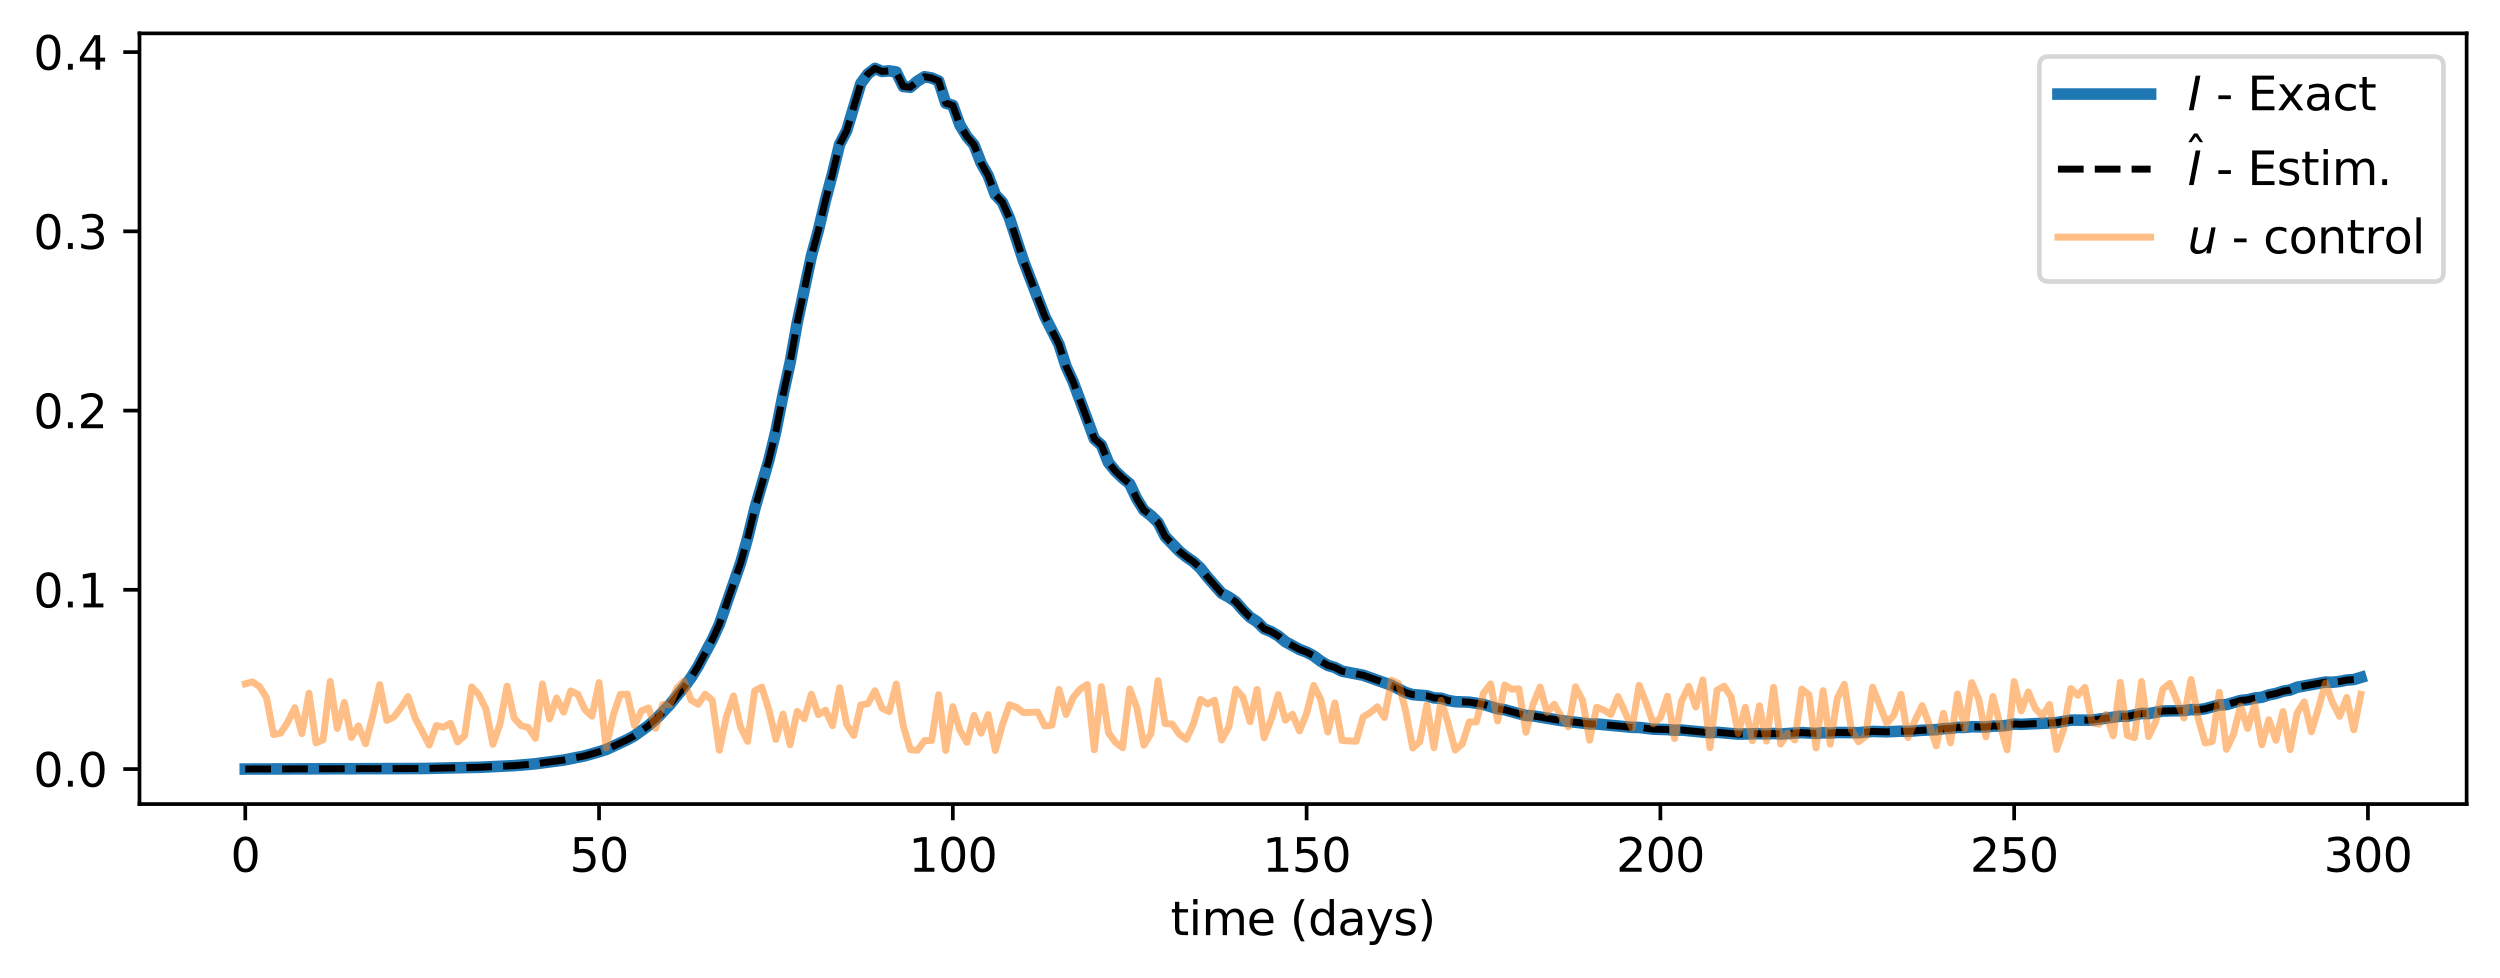 <?xml version="1.0" encoding="utf-8" standalone="no"?>
<!DOCTYPE svg PUBLIC "-//W3C//DTD SVG 1.1//EN"
  "http://www.w3.org/Graphics/SVG/1.1/DTD/svg11.dtd">
<svg xmlns:xlink="http://www.w3.org/1999/xlink" width="539.503pt" height="211.076pt" viewBox="0 0 539.503 211.076" xmlns="http://www.w3.org/2000/svg" version="1.1">
 <defs>
  <style type="text/css">*{stroke-linejoin: round; stroke-linecap: butt}</style>
 </defs>
 <g id="figure_1">
  <g id="patch_1">
   <path d="M 0 211.076 
L 539.503 211.076 
L 539.503 0 
L 0 0 
z
" style="fill: #ffffff"/>
  </g>
  <g id="axes_1">
   <g id="patch_2">
    <path d="M 30.103 173.52 
L 532.303 173.52 
L 532.303 7.2 
L 30.103 7.2 
z
" style="fill: #ffffff"/>
   </g>
   <g id="matplotlib.axis_1">
    <g id="xtick_1">
     <g id="line2d_1">
      <defs>
       <path id="md57ab84c6b" d="M 0 0 
L 0 3.5 
" style="stroke: #000000; stroke-width: 0.8"/>
      </defs>
      <g>
       <use xlink:href="#md57ab84c6b" x="52.93" y="173.52" style="stroke: #000000; stroke-width: 0.8"/>
      </g>
     </g>
     <g id="text_1">
      <!-- 0 -->
      <g transform="translate(49.749 188.118) scale(0.1 -0.1)">
       <defs>
        <path id="DejaVuSans-30" d="M 2034 4250 
Q 1547 4250 1301 3770 
Q 1056 3291 1056 2328 
Q 1056 1369 1301 889 
Q 1547 409 2034 409 
Q 2525 409 2770 889 
Q 3016 1369 3016 2328 
Q 3016 3291 2770 3770 
Q 2525 4250 2034 4250 
z
M 2034 4750 
Q 2819 4750 3233 4129 
Q 3647 3509 3647 2328 
Q 3647 1150 3233 529 
Q 2819 -91 2034 -91 
Q 1250 -91 836 529 
Q 422 1150 422 2328 
Q 422 3509 836 4129 
Q 1250 4750 2034 4750 
z
" transform="scale(0.016)"/>
       </defs>
       <use xlink:href="#DejaVuSans-30"/>
      </g>
     </g>
    </g>
    <g id="xtick_2">
     <g id="line2d_2">
      <g>
       <use xlink:href="#md57ab84c6b" x="129.276" y="173.52" style="stroke: #000000; stroke-width: 0.8"/>
      </g>
     </g>
     <g id="text_2">
      <!-- 50 -->
      <g transform="translate(122.913 188.118) scale(0.1 -0.1)">
       <defs>
        <path id="DejaVuSans-35" d="M 691 4666 
L 3169 4666 
L 3169 4134 
L 1269 4134 
L 1269 2991 
Q 1406 3038 1543 3061 
Q 1681 3084 1819 3084 
Q 2600 3084 3056 2656 
Q 3513 2228 3513 1497 
Q 3513 744 3044 326 
Q 2575 -91 1722 -91 
Q 1428 -91 1123 -41 
Q 819 9 494 109 
L 494 744 
Q 775 591 1075 516 
Q 1375 441 1709 441 
Q 2250 441 2565 725 
Q 2881 1009 2881 1497 
Q 2881 1984 2565 2268 
Q 2250 2553 1709 2553 
Q 1456 2553 1204 2497 
Q 953 2441 691 2322 
L 691 4666 
z
" transform="scale(0.016)"/>
       </defs>
       <use xlink:href="#DejaVuSans-35"/>
       <use xlink:href="#DejaVuSans-30" x="63.623"/>
      </g>
     </g>
    </g>
    <g id="xtick_3">
     <g id="line2d_3">
      <g>
       <use xlink:href="#md57ab84c6b" x="205.621" y="173.52" style="stroke: #000000; stroke-width: 0.8"/>
      </g>
     </g>
     <g id="text_3">
      <!-- 100 -->
      <g transform="translate(196.077 188.118) scale(0.1 -0.1)">
       <defs>
        <path id="DejaVuSans-31" d="M 794 531 
L 1825 531 
L 1825 4091 
L 703 3866 
L 703 4441 
L 1819 4666 
L 2450 4666 
L 2450 531 
L 3481 531 
L 3481 0 
L 794 0 
L 794 531 
z
" transform="scale(0.016)"/>
       </defs>
       <use xlink:href="#DejaVuSans-31"/>
       <use xlink:href="#DejaVuSans-30" x="63.623"/>
       <use xlink:href="#DejaVuSans-30" x="127.246"/>
      </g>
     </g>
    </g>
    <g id="xtick_4">
     <g id="line2d_4">
      <g>
       <use xlink:href="#md57ab84c6b" x="281.967" y="173.52" style="stroke: #000000; stroke-width: 0.8"/>
      </g>
     </g>
     <g id="text_4">
      <!-- 150 -->
      <g transform="translate(272.423 188.118) scale(0.1 -0.1)">
       <use xlink:href="#DejaVuSans-31"/>
       <use xlink:href="#DejaVuSans-35" x="63.623"/>
       <use xlink:href="#DejaVuSans-30" x="127.246"/>
      </g>
     </g>
    </g>
    <g id="xtick_5">
     <g id="line2d_5">
      <g>
       <use xlink:href="#md57ab84c6b" x="358.312" y="173.52" style="stroke: #000000; stroke-width: 0.8"/>
      </g>
     </g>
     <g id="text_5">
      <!-- 200 -->
      <g transform="translate(348.768 188.118) scale(0.1 -0.1)">
       <defs>
        <path id="DejaVuSans-32" d="M 1228 531 
L 3431 531 
L 3431 0 
L 469 0 
L 469 531 
Q 828 903 1448 1529 
Q 2069 2156 2228 2338 
Q 2531 2678 2651 2914 
Q 2772 3150 2772 3378 
Q 2772 3750 2511 3984 
Q 2250 4219 1831 4219 
Q 1534 4219 1204 4116 
Q 875 4013 500 3803 
L 500 4441 
Q 881 4594 1212 4672 
Q 1544 4750 1819 4750 
Q 2544 4750 2975 4387 
Q 3406 4025 3406 3419 
Q 3406 3131 3298 2873 
Q 3191 2616 2906 2266 
Q 2828 2175 2409 1742 
Q 1991 1309 1228 531 
z
" transform="scale(0.016)"/>
       </defs>
       <use xlink:href="#DejaVuSans-32"/>
       <use xlink:href="#DejaVuSans-30" x="63.623"/>
       <use xlink:href="#DejaVuSans-30" x="127.246"/>
      </g>
     </g>
    </g>
    <g id="xtick_6">
     <g id="line2d_6">
      <g>
       <use xlink:href="#md57ab84c6b" x="434.657" y="173.52" style="stroke: #000000; stroke-width: 0.8"/>
      </g>
     </g>
     <g id="text_6">
      <!-- 250 -->
      <g transform="translate(425.114 188.118) scale(0.1 -0.1)">
       <use xlink:href="#DejaVuSans-32"/>
       <use xlink:href="#DejaVuSans-35" x="63.623"/>
       <use xlink:href="#DejaVuSans-30" x="127.246"/>
      </g>
     </g>
    </g>
    <g id="xtick_7">
     <g id="line2d_7">
      <g>
       <use xlink:href="#md57ab84c6b" x="511.003" y="173.52" style="stroke: #000000; stroke-width: 0.8"/>
      </g>
     </g>
     <g id="text_7">
      <!-- 300 -->
      <g transform="translate(501.459 188.118) scale(0.1 -0.1)">
       <defs>
        <path id="DejaVuSans-33" d="M 2597 2516 
Q 3050 2419 3304 2112 
Q 3559 1806 3559 1356 
Q 3559 666 3084 287 
Q 2609 -91 1734 -91 
Q 1441 -91 1130 -33 
Q 819 25 488 141 
L 488 750 
Q 750 597 1062 519 
Q 1375 441 1716 441 
Q 2309 441 2620 675 
Q 2931 909 2931 1356 
Q 2931 1769 2642 2001 
Q 2353 2234 1838 2234 
L 1294 2234 
L 1294 2753 
L 1863 2753 
Q 2328 2753 2575 2939 
Q 2822 3125 2822 3475 
Q 2822 3834 2567 4026 
Q 2313 4219 1838 4219 
Q 1578 4219 1281 4162 
Q 984 4106 628 3988 
L 628 4550 
Q 988 4650 1302 4700 
Q 1616 4750 1894 4750 
Q 2613 4750 3031 4423 
Q 3450 4097 3450 3541 
Q 3450 3153 3228 2886 
Q 3006 2619 2597 2516 
z
" transform="scale(0.016)"/>
       </defs>
       <use xlink:href="#DejaVuSans-33"/>
       <use xlink:href="#DejaVuSans-30" x="63.623"/>
       <use xlink:href="#DejaVuSans-30" x="127.246"/>
      </g>
     </g>
    </g>
    <g id="text_8">
     <!-- time (days) -->
     <g transform="translate(252.614 201.797) scale(0.1 -0.1)">
      <defs>
       <path id="DejaVuSans-74" d="M 1172 4494 
L 1172 3500 
L 2356 3500 
L 2356 3053 
L 1172 3053 
L 1172 1153 
Q 1172 725 1289 603 
Q 1406 481 1766 481 
L 2356 481 
L 2356 0 
L 1766 0 
Q 1100 0 847 248 
Q 594 497 594 1153 
L 594 3053 
L 172 3053 
L 172 3500 
L 594 3500 
L 594 4494 
L 1172 4494 
z
" transform="scale(0.016)"/>
       <path id="DejaVuSans-69" d="M 603 3500 
L 1178 3500 
L 1178 0 
L 603 0 
L 603 3500 
z
M 603 4863 
L 1178 4863 
L 1178 4134 
L 603 4134 
L 603 4863 
z
" transform="scale(0.016)"/>
       <path id="DejaVuSans-6d" d="M 3328 2828 
Q 3544 3216 3844 3400 
Q 4144 3584 4550 3584 
Q 5097 3584 5394 3201 
Q 5691 2819 5691 2113 
L 5691 0 
L 5113 0 
L 5113 2094 
Q 5113 2597 4934 2840 
Q 4756 3084 4391 3084 
Q 3944 3084 3684 2787 
Q 3425 2491 3425 1978 
L 3425 0 
L 2847 0 
L 2847 2094 
Q 2847 2600 2669 2842 
Q 2491 3084 2119 3084 
Q 1678 3084 1418 2786 
Q 1159 2488 1159 1978 
L 1159 0 
L 581 0 
L 581 3500 
L 1159 3500 
L 1159 2956 
Q 1356 3278 1631 3431 
Q 1906 3584 2284 3584 
Q 2666 3584 2933 3390 
Q 3200 3197 3328 2828 
z
" transform="scale(0.016)"/>
       <path id="DejaVuSans-65" d="M 3597 1894 
L 3597 1613 
L 953 1613 
Q 991 1019 1311 708 
Q 1631 397 2203 397 
Q 2534 397 2845 478 
Q 3156 559 3463 722 
L 3463 178 
Q 3153 47 2828 -22 
Q 2503 -91 2169 -91 
Q 1331 -91 842 396 
Q 353 884 353 1716 
Q 353 2575 817 3079 
Q 1281 3584 2069 3584 
Q 2775 3584 3186 3129 
Q 3597 2675 3597 1894 
z
M 3022 2063 
Q 3016 2534 2758 2815 
Q 2500 3097 2075 3097 
Q 1594 3097 1305 2825 
Q 1016 2553 972 2059 
L 3022 2063 
z
" transform="scale(0.016)"/>
       <path id="DejaVuSans-20" transform="scale(0.016)"/>
       <path id="DejaVuSans-28" d="M 1984 4856 
Q 1566 4138 1362 3434 
Q 1159 2731 1159 2009 
Q 1159 1288 1364 580 
Q 1569 -128 1984 -844 
L 1484 -844 
Q 1016 -109 783 600 
Q 550 1309 550 2009 
Q 550 2706 781 3412 
Q 1013 4119 1484 4856 
L 1984 4856 
z
" transform="scale(0.016)"/>
       <path id="DejaVuSans-64" d="M 2906 2969 
L 2906 4863 
L 3481 4863 
L 3481 0 
L 2906 0 
L 2906 525 
Q 2725 213 2448 61 
Q 2172 -91 1784 -91 
Q 1150 -91 751 415 
Q 353 922 353 1747 
Q 353 2572 751 3078 
Q 1150 3584 1784 3584 
Q 2172 3584 2448 3432 
Q 2725 3281 2906 2969 
z
M 947 1747 
Q 947 1113 1208 752 
Q 1469 391 1925 391 
Q 2381 391 2643 752 
Q 2906 1113 2906 1747 
Q 2906 2381 2643 2742 
Q 2381 3103 1925 3103 
Q 1469 3103 1208 2742 
Q 947 2381 947 1747 
z
" transform="scale(0.016)"/>
       <path id="DejaVuSans-61" d="M 2194 1759 
Q 1497 1759 1228 1600 
Q 959 1441 959 1056 
Q 959 750 1161 570 
Q 1363 391 1709 391 
Q 2188 391 2477 730 
Q 2766 1069 2766 1631 
L 2766 1759 
L 2194 1759 
z
M 3341 1997 
L 3341 0 
L 2766 0 
L 2766 531 
Q 2569 213 2275 61 
Q 1981 -91 1556 -91 
Q 1019 -91 701 211 
Q 384 513 384 1019 
Q 384 1609 779 1909 
Q 1175 2209 1959 2209 
L 2766 2209 
L 2766 2266 
Q 2766 2663 2505 2880 
Q 2244 3097 1772 3097 
Q 1472 3097 1187 3025 
Q 903 2953 641 2809 
L 641 3341 
Q 956 3463 1253 3523 
Q 1550 3584 1831 3584 
Q 2591 3584 2966 3190 
Q 3341 2797 3341 1997 
z
" transform="scale(0.016)"/>
       <path id="DejaVuSans-79" d="M 2059 -325 
Q 1816 -950 1584 -1140 
Q 1353 -1331 966 -1331 
L 506 -1331 
L 506 -850 
L 844 -850 
Q 1081 -850 1212 -737 
Q 1344 -625 1503 -206 
L 1606 56 
L 191 3500 
L 800 3500 
L 1894 763 
L 2988 3500 
L 3597 3500 
L 2059 -325 
z
" transform="scale(0.016)"/>
       <path id="DejaVuSans-73" d="M 2834 3397 
L 2834 2853 
Q 2591 2978 2328 3040 
Q 2066 3103 1784 3103 
Q 1356 3103 1142 2972 
Q 928 2841 928 2578 
Q 928 2378 1081 2264 
Q 1234 2150 1697 2047 
L 1894 2003 
Q 2506 1872 2764 1633 
Q 3022 1394 3022 966 
Q 3022 478 2636 193 
Q 2250 -91 1575 -91 
Q 1294 -91 989 -36 
Q 684 19 347 128 
L 347 722 
Q 666 556 975 473 
Q 1284 391 1588 391 
Q 1994 391 2212 530 
Q 2431 669 2431 922 
Q 2431 1156 2273 1281 
Q 2116 1406 1581 1522 
L 1381 1569 
Q 847 1681 609 1914 
Q 372 2147 372 2553 
Q 372 3047 722 3315 
Q 1072 3584 1716 3584 
Q 2034 3584 2315 3537 
Q 2597 3491 2834 3397 
z
" transform="scale(0.016)"/>
       <path id="DejaVuSans-29" d="M 513 4856 
L 1013 4856 
Q 1481 4119 1714 3412 
Q 1947 2706 1947 2009 
Q 1947 1309 1714 600 
Q 1481 -109 1013 -844 
L 513 -844 
Q 928 -128 1133 580 
Q 1338 1288 1338 2009 
Q 1338 2731 1133 3434 
Q 928 4138 513 4856 
z
" transform="scale(0.016)"/>
      </defs>
      <use xlink:href="#DejaVuSans-74"/>
      <use xlink:href="#DejaVuSans-69" x="39.209"/>
      <use xlink:href="#DejaVuSans-6d" x="66.992"/>
      <use xlink:href="#DejaVuSans-65" x="164.404"/>
      <use xlink:href="#DejaVuSans-20" x="225.928"/>
      <use xlink:href="#DejaVuSans-28" x="257.715"/>
      <use xlink:href="#DejaVuSans-64" x="296.729"/>
      <use xlink:href="#DejaVuSans-61" x="360.205"/>
      <use xlink:href="#DejaVuSans-79" x="421.484"/>
      <use xlink:href="#DejaVuSans-73" x="480.664"/>
      <use xlink:href="#DejaVuSans-29" x="532.764"/>
     </g>
    </g>
   </g>
   <g id="matplotlib.axis_2">
    <g id="ytick_1">
     <g id="line2d_8">
      <defs>
       <path id="mdd27ee5cc4" d="M 0 0 
L -3.5 0 
" style="stroke: #000000; stroke-width: 0.8"/>
      </defs>
      <g>
       <use xlink:href="#mdd27ee5cc4" x="30.103" y="165.964" style="stroke: #000000; stroke-width: 0.8"/>
      </g>
     </g>
     <g id="text_9">
      <!-- 0.0 -->
      <g transform="translate(7.2 169.763) scale(0.1 -0.1)">
       <defs>
        <path id="DejaVuSans-2e" d="M 684 794 
L 1344 794 
L 1344 0 
L 684 0 
L 684 794 
z
" transform="scale(0.016)"/>
       </defs>
       <use xlink:href="#DejaVuSans-30"/>
       <use xlink:href="#DejaVuSans-2e" x="63.623"/>
       <use xlink:href="#DejaVuSans-30" x="95.41"/>
      </g>
     </g>
    </g>
    <g id="ytick_2">
     <g id="line2d_9">
      <g>
       <use xlink:href="#mdd27ee5cc4" x="30.103" y="127.284" style="stroke: #000000; stroke-width: 0.8"/>
      </g>
     </g>
     <g id="text_10">
      <!-- 0.1 -->
      <g transform="translate(7.2 131.083) scale(0.1 -0.1)">
       <use xlink:href="#DejaVuSans-30"/>
       <use xlink:href="#DejaVuSans-2e" x="63.623"/>
       <use xlink:href="#DejaVuSans-31" x="95.41"/>
      </g>
     </g>
    </g>
    <g id="ytick_3">
     <g id="line2d_10">
      <g>
       <use xlink:href="#mdd27ee5cc4" x="30.103" y="88.603" style="stroke: #000000; stroke-width: 0.8"/>
      </g>
     </g>
     <g id="text_11">
      <!-- 0.2 -->
      <g transform="translate(7.2 92.403) scale(0.1 -0.1)">
       <use xlink:href="#DejaVuSans-30"/>
       <use xlink:href="#DejaVuSans-2e" x="63.623"/>
       <use xlink:href="#DejaVuSans-32" x="95.41"/>
      </g>
     </g>
    </g>
    <g id="ytick_4">
     <g id="line2d_11">
      <g>
       <use xlink:href="#mdd27ee5cc4" x="30.103" y="49.923" style="stroke: #000000; stroke-width: 0.8"/>
      </g>
     </g>
     <g id="text_12">
      <!-- 0.3 -->
      <g transform="translate(7.2 53.722) scale(0.1 -0.1)">
       <use xlink:href="#DejaVuSans-30"/>
       <use xlink:href="#DejaVuSans-2e" x="63.623"/>
       <use xlink:href="#DejaVuSans-33" x="95.41"/>
      </g>
     </g>
    </g>
    <g id="ytick_5">
     <g id="line2d_12">
      <g>
       <use xlink:href="#mdd27ee5cc4" x="30.103" y="11.243" style="stroke: #000000; stroke-width: 0.8"/>
      </g>
     </g>
     <g id="text_13">
      <!-- 0.4 -->
      <g transform="translate(7.2 15.042) scale(0.1 -0.1)">
       <defs>
        <path id="DejaVuSans-34" d="M 2419 4116 
L 825 1625 
L 2419 1625 
L 2419 4116 
z
M 2253 4666 
L 3047 4666 
L 3047 1625 
L 3713 1625 
L 3713 1100 
L 3047 1100 
L 3047 0 
L 2419 0 
L 2419 1100 
L 313 1100 
L 313 1709 
L 2253 4666 
z
" transform="scale(0.016)"/>
       </defs>
       <use xlink:href="#DejaVuSans-30"/>
       <use xlink:href="#DejaVuSans-2e" x="63.623"/>
       <use xlink:href="#DejaVuSans-34" x="95.41"/>
      </g>
     </g>
    </g>
   </g>
   <g id="line2d_13">
    <path d="M 52.93 165.96 
L 91.103 165.845 
L 103.318 165.588 
L 110.953 165.223 
L 115.534 164.831 
L 121.641 164.024 
L 126.222 163.11 
L 129.276 162.226 
L 130.803 161.751 
L 135.383 159.612 
L 136.91 158.775 
L 139.964 156.554 
L 141.491 155.263 
L 144.545 152.047 
L 147.599 148.293 
L 149.126 146.242 
L 150.653 143.777 
L 153.706 138.054 
L 155.233 134.738 
L 159.814 121.535 
L 161.341 116.128 
L 162.868 109.859 
L 165.922 99.295 
L 167.448 92.989 
L 168.975 85.255 
L 170.502 78.28 
L 172.029 69.706 
L 175.083 55.327 
L 176.61 49.693 
L 178.137 43.209 
L 179.664 37.453 
L 181.191 31.132 
L 182.718 28.191 
L 185.771 17.994 
L 187.298 15.94 
L 188.825 14.76 
L 190.352 15.419 
L 191.879 15.296 
L 193.406 15.534 
L 194.933 18.672 
L 196.46 18.822 
L 197.987 17.505 
L 199.514 16.558 
L 201.04 16.826 
L 202.567 17.478 
L 204.094 22.268 
L 205.621 22.741 
L 207.148 26.979 
L 208.675 29.503 
L 210.202 31.262 
L 211.729 35.205 
L 213.256 37.898 
L 214.783 42.006 
L 216.31 43.627 
L 217.836 47.064 
L 220.89 56.343 
L 225.471 68.291 
L 228.525 74.309 
L 230.052 79.065 
L 231.579 82.381 
L 234.632 90.557 
L 236.159 94.718 
L 237.686 96.058 
L 239.213 99.837 
L 240.74 101.709 
L 242.267 103.173 
L 243.794 104.415 
L 245.321 107.645 
L 246.848 110.092 
L 248.375 111.258 
L 249.902 112.746 
L 251.428 115.756 
L 254.482 118.937 
L 256.009 120.167 
L 257.536 121.219 
L 259.063 122.622 
L 260.59 124.563 
L 263.644 128.036 
L 265.171 128.844 
L 266.697 129.89 
L 268.224 131.659 
L 269.751 133.182 
L 271.278 134.175 
L 272.805 135.697 
L 274.332 136.32 
L 275.859 137.225 
L 277.386 138.487 
L 280.44 140.151 
L 281.967 140.733 
L 283.493 141.538 
L 285.02 142.69 
L 286.547 143.595 
L 288.074 144.049 
L 289.601 144.84 
L 294.182 145.72 
L 300.289 147.887 
L 303.343 149.45 
L 304.87 149.902 
L 307.924 150.149 
L 309.451 150.612 
L 310.978 150.689 
L 312.505 151.16 
L 314.032 151.421 
L 317.085 151.53 
L 320.139 152.01 
L 323.193 152.956 
L 324.72 153.16 
L 327.774 154.013 
L 329.301 154.399 
L 330.828 154.486 
L 336.935 155.512 
L 341.516 156.038 
L 343.043 156.251 
L 344.57 156.238 
L 352.204 156.959 
L 353.731 156.984 
L 356.785 157.354 
L 359.839 157.441 
L 361.366 157.594 
L 362.893 157.544 
L 369 158.131 
L 370.527 158.026 
L 375.108 158.427 
L 379.689 158.33 
L 381.216 158.381 
L 382.742 158.28 
L 384.269 158.404 
L 388.85 158.092 
L 391.904 158.274 
L 393.431 158.119 
L 394.958 158.208 
L 396.485 158.061 
L 401.065 158.123 
L 404.119 157.84 
L 407.173 157.926 
L 410.227 157.792 
L 411.754 157.832 
L 414.808 157.59 
L 417.861 157.46 
L 419.388 157.244 
L 420.915 157.177 
L 422.442 156.962 
L 423.969 156.984 
L 425.496 156.828 
L 428.55 156.892 
L 430.077 156.687 
L 431.604 156.684 
L 433.13 156.531 
L 434.657 156.242 
L 436.184 156.311 
L 443.819 155.944 
L 446.873 155.402 
L 451.453 155.402 
L 457.561 154.552 
L 459.088 154.59 
L 462.142 153.965 
L 463.669 154.005 
L 466.722 153.438 
L 471.303 153.348 
L 472.83 153.125 
L 474.357 153.172 
L 475.884 152.943 
L 478.938 152.109 
L 480.465 152.057 
L 483.518 151.168 
L 485.045 150.999 
L 486.572 150.639 
L 488.099 150.477 
L 489.626 149.963 
L 491.153 149.657 
L 492.68 149.158 
L 494.207 148.914 
L 495.734 148.306 
L 501.841 147.192 
L 503.368 147.231 
L 504.895 147.065 
L 506.422 146.757 
L 507.949 146.647 
L 509.476 146.192 
L 509.476 146.192 
" clip-path="url(#p8e430ebdd2)" style="fill: none; stroke: #1f77b4; stroke-width: 2.5; stroke-linecap: square"/>
   </g>
   <g id="line2d_14">
    <path d="M 52.93 165.96 
L 91.103 165.845 
L 103.318 165.588 
L 110.953 165.223 
L 115.534 164.831 
L 121.641 164.024 
L 126.222 163.11 
L 129.276 162.226 
L 130.803 161.751 
L 135.383 159.612 
L 136.91 158.775 
L 139.964 156.554 
L 141.491 155.263 
L 144.545 152.047 
L 147.599 148.293 
L 149.126 146.242 
L 150.653 143.777 
L 153.706 138.054 
L 155.233 134.738 
L 159.814 121.535 
L 161.341 116.128 
L 162.868 109.859 
L 165.922 99.295 
L 167.448 92.989 
L 168.975 85.255 
L 170.502 78.28 
L 172.029 69.706 
L 175.083 55.327 
L 176.61 49.693 
L 178.137 43.209 
L 179.664 37.453 
L 181.191 31.132 
L 182.718 28.191 
L 185.771 17.994 
L 187.298 15.94 
L 188.825 14.76 
L 190.352 15.419 
L 191.879 15.296 
L 193.406 15.534 
L 194.933 18.672 
L 196.46 18.822 
L 197.987 17.505 
L 199.514 16.558 
L 201.04 16.826 
L 202.567 17.478 
L 204.094 22.268 
L 205.621 22.741 
L 207.148 26.979 
L 208.675 29.503 
L 210.202 31.262 
L 211.729 35.205 
L 213.256 37.898 
L 214.783 42.006 
L 216.31 43.627 
L 217.836 47.064 
L 220.89 56.343 
L 225.471 68.291 
L 228.525 74.309 
L 230.052 79.065 
L 231.579 82.381 
L 234.632 90.557 
L 236.159 94.718 
L 237.686 96.058 
L 239.213 99.837 
L 240.74 101.709 
L 242.267 103.173 
L 243.794 104.415 
L 245.321 107.645 
L 246.848 110.092 
L 248.375 111.258 
L 249.902 112.746 
L 251.428 115.756 
L 254.482 118.937 
L 256.009 120.167 
L 257.536 121.219 
L 259.063 122.622 
L 260.59 124.563 
L 263.644 128.036 
L 265.171 128.844 
L 266.697 129.89 
L 268.224 131.659 
L 269.751 133.182 
L 271.278 134.175 
L 272.805 135.697 
L 274.332 136.32 
L 275.859 137.225 
L 277.386 138.487 
L 280.44 140.151 
L 281.967 140.733 
L 283.493 141.538 
L 285.02 142.69 
L 286.547 143.595 
L 288.074 144.049 
L 289.601 144.84 
L 294.182 145.72 
L 300.289 147.887 
L 303.343 149.45 
L 304.87 149.902 
L 307.924 150.149 
L 309.451 150.612 
L 310.978 150.689 
L 312.505 151.16 
L 314.032 151.421 
L 317.085 151.53 
L 320.139 152.01 
L 323.193 152.956 
L 324.72 153.16 
L 327.774 154.013 
L 329.301 154.399 
L 330.828 154.486 
L 336.935 155.512 
L 341.516 156.038 
L 343.043 156.251 
L 344.57 156.238 
L 352.204 156.959 
L 353.731 156.984 
L 356.785 157.354 
L 359.839 157.441 
L 361.366 157.594 
L 362.893 157.544 
L 369 158.131 
L 370.527 158.026 
L 375.108 158.427 
L 379.689 158.33 
L 381.216 158.381 
L 382.742 158.28 
L 384.269 158.404 
L 388.85 158.092 
L 391.904 158.274 
L 393.431 158.119 
L 394.958 158.208 
L 396.485 158.061 
L 401.065 158.123 
L 404.119 157.84 
L 407.173 157.926 
L 410.227 157.792 
L 411.754 157.832 
L 414.808 157.59 
L 417.861 157.46 
L 419.388 157.244 
L 420.915 157.177 
L 422.442 156.962 
L 423.969 156.984 
L 425.496 156.828 
L 428.55 156.892 
L 430.077 156.687 
L 431.604 156.684 
L 433.13 156.531 
L 434.657 156.242 
L 436.184 156.311 
L 443.819 155.944 
L 446.873 155.402 
L 451.453 155.402 
L 457.561 154.552 
L 459.088 154.59 
L 462.142 153.965 
L 463.669 154.005 
L 466.722 153.438 
L 471.303 153.348 
L 472.83 153.125 
L 474.357 153.172 
L 475.884 152.943 
L 478.938 152.109 
L 480.465 152.057 
L 483.518 151.168 
L 485.045 150.999 
L 486.572 150.639 
L 488.099 150.477 
L 489.626 149.963 
L 491.153 149.657 
L 492.68 149.158 
L 494.207 148.914 
L 495.734 148.306 
L 501.841 147.192 
L 503.368 147.231 
L 504.895 147.065 
L 506.422 146.757 
L 507.949 146.647 
L 507.949 146.647 
" clip-path="url(#p8e430ebdd2)" style="fill: none; stroke-dasharray: 5.55,2.4; stroke-dashoffset: 0; stroke: #000000; stroke-width: 1.5"/>
   </g>
   <g id="line2d_15">
    <path d="M 52.93 147.579 
L 54.457 147.142 
L 55.984 148.15 
L 57.511 150.533 
L 59.038 158.514 
L 60.565 158.202 
L 62.092 155.835 
L 63.619 152.719 
L 65.146 158.306 
L 66.673 149.609 
L 68.199 160.296 
L 69.726 159.664 
L 71.253 147.059 
L 72.78 157.193 
L 74.307 151.586 
L 75.834 159.148 
L 77.361 156.661 
L 78.888 160.501 
L 80.415 154.578 
L 81.942 147.756 
L 83.469 155.476 
L 84.995 154.722 
L 86.522 152.708 
L 88.049 150.323 
L 89.576 154.939 
L 92.63 160.782 
L 94.157 156.573 
L 95.684 156.917 
L 97.211 156.074 
L 98.738 160.103 
L 100.265 158.746 
L 101.791 148.24 
L 103.318 149.879 
L 104.845 152.958 
L 106.372 160.644 
L 107.899 156.213 
L 109.426 148.064 
L 110.953 154.972 
L 112.48 156.605 
L 114.007 156.993 
L 115.534 159.33 
L 117.061 147.603 
L 118.587 155.134 
L 120.114 150.625 
L 121.641 153.669 
L 123.168 149.106 
L 124.695 149.827 
L 126.222 153.147 
L 127.749 154.559 
L 129.276 147.309 
L 130.803 161.396 
L 132.33 154.398 
L 133.857 149.851 
L 135.383 149.814 
L 136.91 156.584 
L 138.437 153.405 
L 139.964 152.776 
L 141.491 157.18 
L 143.018 152.025 
L 144.545 152.065 
L 146.072 148.491 
L 147.599 146.955 
L 149.126 151.063 
L 150.653 151.988 
L 152.179 149.799 
L 153.706 151.122 
L 155.233 161.897 
L 156.76 154.678 
L 158.287 150.185 
L 159.814 156.926 
L 161.341 159.989 
L 162.868 149.078 
L 164.395 148.274 
L 165.922 153.184 
L 167.448 159.57 
L 168.975 154.099 
L 170.502 160.717 
L 172.029 153.519 
L 173.556 155.107 
L 175.083 149.816 
L 176.61 154.197 
L 178.137 153.246 
L 179.664 156.601 
L 181.191 148.423 
L 182.718 156.344 
L 184.244 158.713 
L 185.771 152.118 
L 187.298 151.855 
L 188.825 149.06 
L 190.352 152.853 
L 191.879 153.566 
L 193.406 147.618 
L 194.933 156.677 
L 196.46 161.774 
L 197.987 161.921 
L 199.514 159.822 
L 201.04 159.805 
L 202.567 149.916 
L 204.094 161.938 
L 205.621 152.492 
L 207.148 157.576 
L 208.675 160.203 
L 210.202 154.393 
L 211.729 158.226 
L 213.256 154.209 
L 214.783 161.937 
L 216.31 156.463 
L 217.836 152.084 
L 219.363 152.642 
L 220.89 153.8 
L 223.944 153.666 
L 225.471 156.667 
L 226.998 156.508 
L 228.525 148.781 
L 230.052 154.177 
L 231.579 150.529 
L 233.106 148.705 
L 234.632 147.73 
L 236.159 161.807 
L 237.686 148.178 
L 239.213 158.122 
L 240.74 160.236 
L 242.267 161.37 
L 243.794 148.686 
L 245.321 152.71 
L 246.848 160.819 
L 248.375 158.305 
L 249.902 146.886 
L 251.428 156.15 
L 252.955 156.245 
L 254.482 158.415 
L 256.009 159.555 
L 257.536 156.217 
L 259.063 150.93 
L 260.59 151.921 
L 262.117 151.111 
L 263.644 159.686 
L 265.171 156.914 
L 266.697 148.731 
L 268.224 150.4 
L 269.751 155.724 
L 271.278 148.79 
L 272.805 159.215 
L 274.332 155.23 
L 275.859 149.911 
L 277.386 155.404 
L 278.913 154.147 
L 280.44 157.736 
L 281.967 153.953 
L 283.493 147.916 
L 285.02 150.948 
L 286.547 157.975 
L 288.074 151.696 
L 289.601 159.786 
L 292.655 159.978 
L 294.182 154.697 
L 295.709 153.792 
L 297.236 152.524 
L 298.763 154.822 
L 300.289 146.777 
L 301.816 147.505 
L 303.343 153.384 
L 304.87 161.408 
L 306.397 160.058 
L 307.924 152.107 
L 309.451 161.344 
L 310.978 151.142 
L 312.505 156.088 
L 314.032 161.858 
L 315.559 160.529 
L 317.085 155.797 
L 318.612 155.787 
L 320.139 149.579 
L 321.666 147.587 
L 323.193 155.586 
L 324.72 147.831 
L 326.247 148.73 
L 327.774 148.637 
L 329.301 158.026 
L 330.828 152.043 
L 332.355 148.257 
L 333.881 153.78 
L 335.408 151.991 
L 336.935 154.62 
L 338.462 156.868 
L 339.989 148.222 
L 341.516 151.141 
L 343.043 159.741 
L 344.57 152.627 
L 346.097 153.224 
L 347.624 154.186 
L 349.151 150.309 
L 352.204 157.089 
L 353.731 147.888 
L 355.258 151.753 
L 356.785 156.201 
L 358.312 154.886 
L 359.839 150.266 
L 361.366 159.382 
L 362.893 151.276 
L 364.42 148.12 
L 365.947 152.57 
L 367.473 146.754 
L 369 161.356 
L 370.527 148.979 
L 372.054 148.09 
L 373.581 150.421 
L 375.108 158.295 
L 376.635 152.638 
L 378.162 159.87 
L 379.689 152.321 
L 381.216 159.924 
L 382.742 148.332 
L 384.269 160.557 
L 385.796 158.214 
L 387.323 159.696 
L 388.85 148.728 
L 390.377 149.923 
L 391.904 161.398 
L 393.431 149.045 
L 394.958 160.58 
L 396.485 150.704 
L 398.012 147.674 
L 399.538 157.514 
L 401.065 160.065 
L 402.592 158.953 
L 404.119 148.287 
L 407.173 156.118 
L 408.7 154.314 
L 410.227 149.858 
L 411.754 159.175 
L 413.281 155.427 
L 414.808 152.278 
L 416.334 156.303 
L 417.861 160.961 
L 419.388 153.929 
L 420.915 160.302 
L 422.442 149.78 
L 423.969 157.348 
L 425.496 147.299 
L 427.023 150.893 
L 428.55 158.979 
L 430.077 150.302 
L 431.604 156.389 
L 433.13 161.805 
L 434.657 147.094 
L 436.184 153.417 
L 437.711 149.319 
L 439.238 152.917 
L 440.765 154.483 
L 442.292 152.032 
L 443.819 161.736 
L 445.346 157.349 
L 446.873 148.589 
L 448.4 150.051 
L 449.926 148.34 
L 451.453 155.931 
L 452.98 156.288 
L 454.507 154.152 
L 456.034 158.8 
L 457.561 147.264 
L 459.088 158.71 
L 460.615 159.181 
L 462.142 147.081 
L 463.669 158.958 
L 465.196 155.766 
L 466.722 148.718 
L 468.249 147.465 
L 471.303 154.943 
L 472.83 146.642 
L 474.357 154.962 
L 475.884 160.341 
L 477.411 159.999 
L 478.938 149.396 
L 480.465 161.697 
L 481.992 158.482 
L 483.518 152.328 
L 485.045 157.202 
L 486.572 151.982 
L 488.099 160.728 
L 489.626 155.308 
L 491.153 159.759 
L 492.68 153.551 
L 494.207 161.758 
L 495.734 153.828 
L 497.261 151.444 
L 498.787 157.924 
L 500.314 152.901 
L 501.841 147.373 
L 503.368 151.634 
L 504.895 154.594 
L 506.422 150.538 
L 507.949 157.488 
L 509.476 149.822 
L 509.476 149.822 
" clip-path="url(#p8e430ebdd2)" style="fill: none; stroke: #ff7f0e; stroke-opacity: 0.5; stroke-width: 1.5; stroke-linecap: square"/>
   </g>
   <g id="patch_3">
    <path d="M 30.103 173.52 
L 30.103 7.2 
" style="fill: none; stroke: #000000; stroke-width: 0.8; stroke-linejoin: miter; stroke-linecap: square"/>
   </g>
   <g id="patch_4">
    <path d="M 532.303 173.52 
L 532.303 7.2 
" style="fill: none; stroke: #000000; stroke-width: 0.8; stroke-linejoin: miter; stroke-linecap: square"/>
   </g>
   <g id="patch_5">
    <path d="M 30.103 173.52 
L 532.303 173.52 
" style="fill: none; stroke: #000000; stroke-width: 0.8; stroke-linejoin: miter; stroke-linecap: square"/>
   </g>
   <g id="patch_6">
    <path d="M 30.103 7.2 
L 532.303 7.2 
" style="fill: none; stroke: #000000; stroke-width: 0.8; stroke-linejoin: miter; stroke-linecap: square"/>
   </g>
   <g id="legend_1">
    <g id="patch_7">
     <path d="M 442.103 60.756 
L 525.303 60.756 
Q 527.303 60.756 527.303 58.756 
L 527.303 14.2 
Q 527.303 12.2 525.303 12.2 
L 442.103 12.2 
Q 440.103 12.2 440.103 14.2 
L 440.103 58.756 
Q 440.103 60.756 442.103 60.756 
z
" style="fill: #ffffff; opacity: 0.8; stroke: #cccccc; stroke-linejoin: miter"/>
    </g>
    <g id="line2d_16">
     <path d="M 444.103 20.298 
L 454.103 20.298 
L 464.103 20.298 
" style="fill: none; stroke: #1f77b4; stroke-width: 2.5; stroke-linecap: square"/>
    </g>
    <g id="text_14">
     <!-- $I$ - Exact -->
     <g transform="translate(472.103 23.798) scale(0.1 -0.1)">
      <defs>
       <path id="DejaVuSans-Oblique-49" d="M 1081 4666 
L 1716 4666 
L 806 0 
L 172 0 
L 1081 4666 
z
" transform="scale(0.016)"/>
       <path id="DejaVuSans-2d" d="M 313 2009 
L 1997 2009 
L 1997 1497 
L 313 1497 
L 313 2009 
z
" transform="scale(0.016)"/>
       <path id="DejaVuSans-45" d="M 628 4666 
L 3578 4666 
L 3578 4134 
L 1259 4134 
L 1259 2753 
L 3481 2753 
L 3481 2222 
L 1259 2222 
L 1259 531 
L 3634 531 
L 3634 0 
L 628 0 
L 628 4666 
z
" transform="scale(0.016)"/>
       <path id="DejaVuSans-78" d="M 3513 3500 
L 2247 1797 
L 3578 0 
L 2900 0 
L 1881 1375 
L 863 0 
L 184 0 
L 1544 1831 
L 300 3500 
L 978 3500 
L 1906 2253 
L 2834 3500 
L 3513 3500 
z
" transform="scale(0.016)"/>
       <path id="DejaVuSans-63" d="M 3122 3366 
L 3122 2828 
Q 2878 2963 2633 3030 
Q 2388 3097 2138 3097 
Q 1578 3097 1268 2742 
Q 959 2388 959 1747 
Q 959 1106 1268 751 
Q 1578 397 2138 397 
Q 2388 397 2633 464 
Q 2878 531 3122 666 
L 3122 134 
Q 2881 22 2623 -34 
Q 2366 -91 2075 -91 
Q 1284 -91 818 406 
Q 353 903 353 1747 
Q 353 2603 823 3093 
Q 1294 3584 2113 3584 
Q 2378 3584 2631 3529 
Q 2884 3475 3122 3366 
z
" transform="scale(0.016)"/>
      </defs>
      <use xlink:href="#DejaVuSans-Oblique-49" transform="translate(0 0.094)"/>
      <use xlink:href="#DejaVuSans-20" transform="translate(29.492 0.094)"/>
      <use xlink:href="#DejaVuSans-2d" transform="translate(61.279 0.094)"/>
      <use xlink:href="#DejaVuSans-20" transform="translate(97.363 0.094)"/>
      <use xlink:href="#DejaVuSans-45" transform="translate(129.15 0.094)"/>
      <use xlink:href="#DejaVuSans-78" transform="translate(192.334 0.094)"/>
      <use xlink:href="#DejaVuSans-61" transform="translate(251.514 0.094)"/>
      <use xlink:href="#DejaVuSans-63" transform="translate(312.793 0.094)"/>
      <use xlink:href="#DejaVuSans-74" transform="translate(367.773 0.094)"/>
     </g>
    </g>
    <g id="line2d_17">
     <path d="M 444.103 36.498 
L 454.103 36.498 
L 464.103 36.498 
" style="fill: none; stroke-dasharray: 5.55,2.4; stroke-dashoffset: 0; stroke: #000000; stroke-width: 1.5"/>
    </g>
    <g id="text_15">
     <!-- $\hat{I}$ - Estim. -->
     <g transform="translate(472.103 39.998) scale(0.1 -0.1)">
      <defs>
       <path id="DejaVuSans-302" d="M -1831 5119 
L -1369 5119 
L -603 3944 
L -1038 3944 
L -1600 4709 
L -2163 3944 
L -2597 3944 
L -1831 5119 
z
M -1600 3584 
L -1600 3584 
z
" transform="scale(0.016)"/>
      </defs>
      <use xlink:href="#DejaVuSans-302" transform="translate(42.951 30.016)"/>
      <use xlink:href="#DejaVuSans-Oblique-49" transform="translate(0 0.609)"/>
      <use xlink:href="#DejaVuSans-20" transform="translate(29.492 0.609)"/>
      <use xlink:href="#DejaVuSans-2d" transform="translate(61.279 0.609)"/>
      <use xlink:href="#DejaVuSans-20" transform="translate(97.363 0.609)"/>
      <use xlink:href="#DejaVuSans-45" transform="translate(129.15 0.609)"/>
      <use xlink:href="#DejaVuSans-73" transform="translate(192.334 0.609)"/>
      <use xlink:href="#DejaVuSans-74" transform="translate(244.434 0.609)"/>
      <use xlink:href="#DejaVuSans-69" transform="translate(283.643 0.609)"/>
      <use xlink:href="#DejaVuSans-6d" transform="translate(311.426 0.609)"/>
      <use xlink:href="#DejaVuSans-2e" transform="translate(408.838 0.609)"/>
     </g>
    </g>
    <g id="line2d_18">
     <path d="M 444.103 51.177 
L 454.103 51.177 
L 464.103 51.177 
" style="fill: none; stroke: #ff7f0e; stroke-opacity: 0.5; stroke-width: 1.5; stroke-linecap: square"/>
    </g>
    <g id="text_16">
     <!-- $u$ - control -->
     <g transform="translate(472.103 54.677) scale(0.1 -0.1)">
      <defs>
       <path id="DejaVuSans-Oblique-75" d="M 428 1388 
L 838 3500 
L 1416 3500 
L 1006 1409 
Q 975 1256 961 1147 
Q 947 1038 947 966 
Q 947 700 1109 554 
Q 1272 409 1569 409 
Q 2031 409 2368 721 
Q 2706 1034 2809 1563 
L 3194 3500 
L 3769 3500 
L 3091 0 
L 2516 0 
L 2631 550 
Q 2388 244 2052 76 
Q 1716 -91 1338 -91 
Q 878 -91 622 161 
Q 366 413 366 863 
Q 366 956 381 1097 
Q 397 1238 428 1388 
z
" transform="scale(0.016)"/>
       <path id="DejaVuSans-6f" d="M 1959 3097 
Q 1497 3097 1228 2736 
Q 959 2375 959 1747 
Q 959 1119 1226 758 
Q 1494 397 1959 397 
Q 2419 397 2687 759 
Q 2956 1122 2956 1747 
Q 2956 2369 2687 2733 
Q 2419 3097 1959 3097 
z
M 1959 3584 
Q 2709 3584 3137 3096 
Q 3566 2609 3566 1747 
Q 3566 888 3137 398 
Q 2709 -91 1959 -91 
Q 1206 -91 779 398 
Q 353 888 353 1747 
Q 353 2609 779 3096 
Q 1206 3584 1959 3584 
z
" transform="scale(0.016)"/>
       <path id="DejaVuSans-6e" d="M 3513 2113 
L 3513 0 
L 2938 0 
L 2938 2094 
Q 2938 2591 2744 2837 
Q 2550 3084 2163 3084 
Q 1697 3084 1428 2787 
Q 1159 2491 1159 1978 
L 1159 0 
L 581 0 
L 581 3500 
L 1159 3500 
L 1159 2956 
Q 1366 3272 1645 3428 
Q 1925 3584 2291 3584 
Q 2894 3584 3203 3211 
Q 3513 2838 3513 2113 
z
" transform="scale(0.016)"/>
       <path id="DejaVuSans-72" d="M 2631 2963 
Q 2534 3019 2420 3045 
Q 2306 3072 2169 3072 
Q 1681 3072 1420 2755 
Q 1159 2438 1159 1844 
L 1159 0 
L 581 0 
L 581 3500 
L 1159 3500 
L 1159 2956 
Q 1341 3275 1631 3429 
Q 1922 3584 2338 3584 
Q 2397 3584 2469 3576 
Q 2541 3569 2628 3553 
L 2631 2963 
z
" transform="scale(0.016)"/>
       <path id="DejaVuSans-6c" d="M 603 4863 
L 1178 4863 
L 1178 0 
L 603 0 
L 603 4863 
z
" transform="scale(0.016)"/>
      </defs>
      <use xlink:href="#DejaVuSans-Oblique-75" transform="translate(0 0.016)"/>
      <use xlink:href="#DejaVuSans-20" transform="translate(63.379 0.016)"/>
      <use xlink:href="#DejaVuSans-2d" transform="translate(95.166 0.016)"/>
      <use xlink:href="#DejaVuSans-20" transform="translate(131.25 0.016)"/>
      <use xlink:href="#DejaVuSans-63" transform="translate(163.037 0.016)"/>
      <use xlink:href="#DejaVuSans-6f" transform="translate(218.018 0.016)"/>
      <use xlink:href="#DejaVuSans-6e" transform="translate(279.199 0.016)"/>
      <use xlink:href="#DejaVuSans-74" transform="translate(342.578 0.016)"/>
      <use xlink:href="#DejaVuSans-72" transform="translate(381.787 0.016)"/>
      <use xlink:href="#DejaVuSans-6f" transform="translate(422.9 0.016)"/>
      <use xlink:href="#DejaVuSans-6c" transform="translate(484.082 0.016)"/>
     </g>
    </g>
   </g>
  </g>
 </g>
 <defs>
  <clipPath id="p8e430ebdd2">
   <rect x="30.103" y="7.2" width="502.2" height="166.32"/>
  </clipPath>
 </defs>
</svg>
